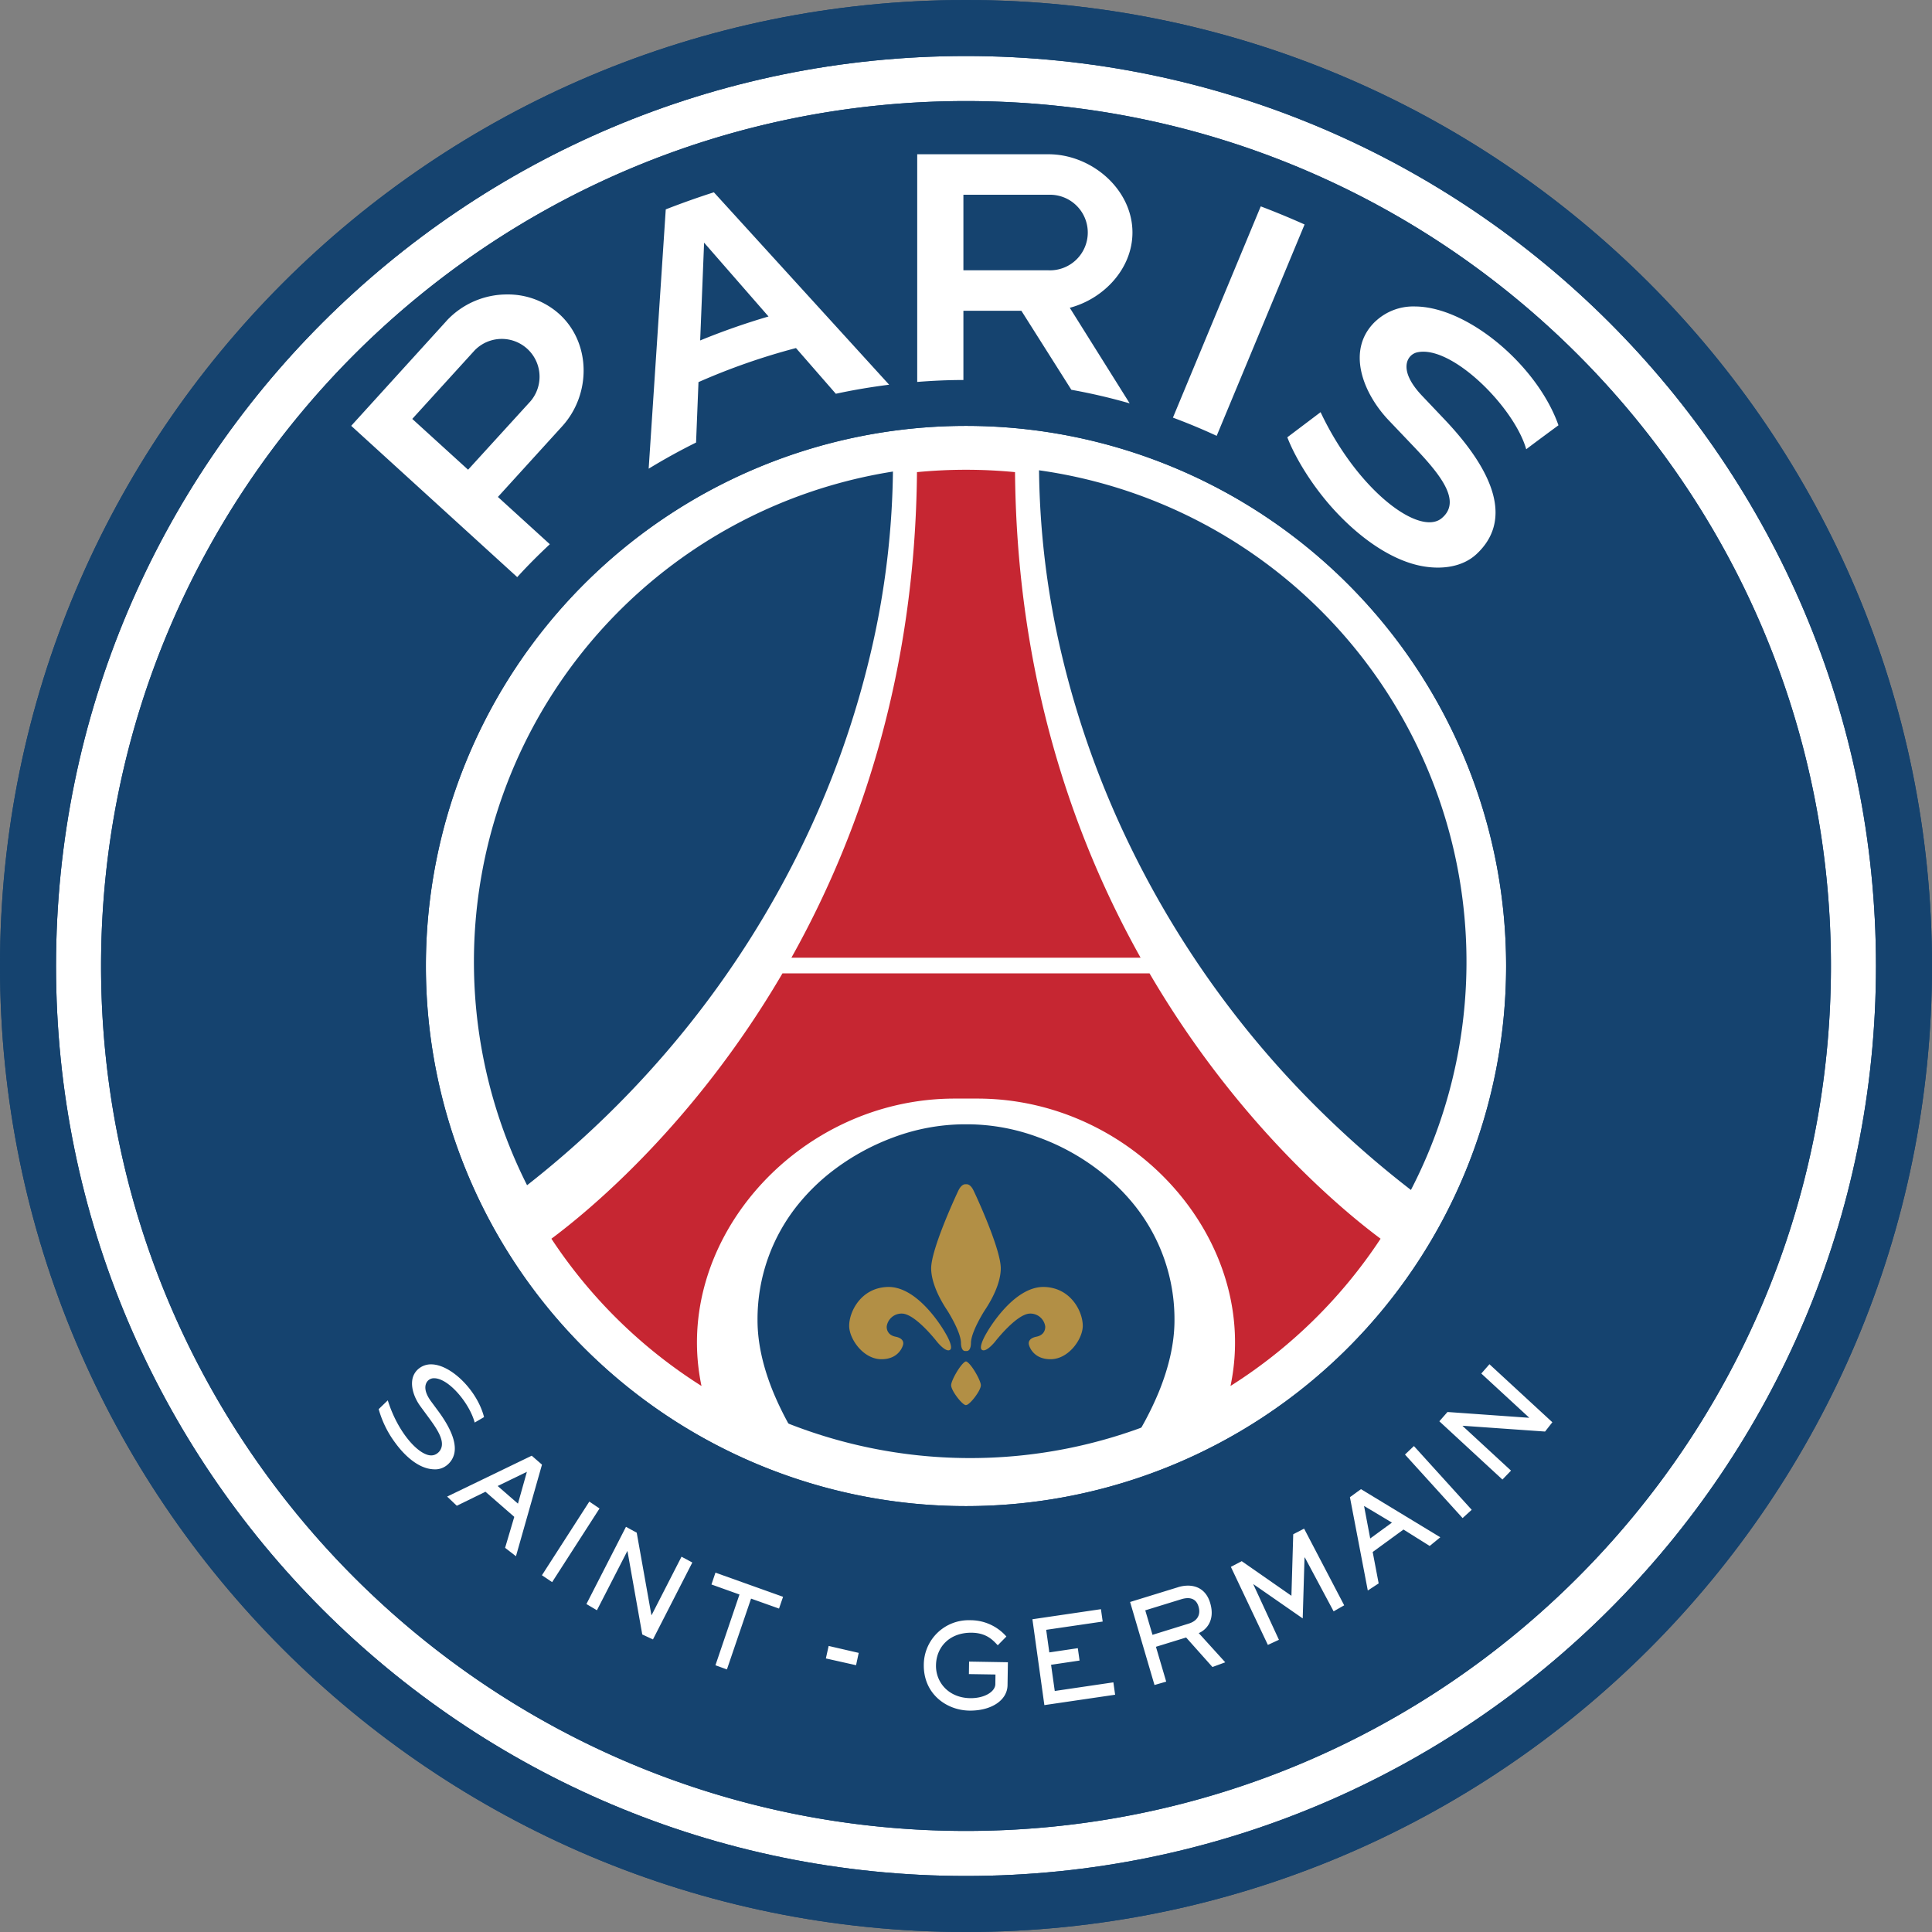 <svg xmlns="http://www.w3.org/2000/svg" fill="none" viewBox="0 0 32 32"><rect x="0" y="0" width="32" height="32" fill="#808080" stroke="none"/><path fill="#fff" d="M16 31.445c8.53 0 15.445-6.915 15.445-15.445C31.445 7.47 24.53.555 16 .555 7.47.555.555 7.47.555 16 .555 24.53 7.47 31.445 16 31.445z"/><path fill="#15436F" d="M16 0C7.163 0 0 7.163 0 16s7.163 16 16 16 16-7.163 16-16S24.836 0 16 0zm0 31.072C7.676 31.072.928 24.324.928 16 .928 7.676 7.676.928 16 .928 24.324.928 31.072 7.676 31.072 16c0 8.324-6.748 15.072-15.072 15.072z"/><path fill="#15436F" d="M16 1.674C8.088 1.674 1.674 8.088 1.674 16c0 7.912 6.414 14.326 14.326 14.326 7.912 0 14.326-6.414 14.326-14.326 0-7.912-6.414-14.326-14.326-14.326zm0 23.272a8.946 8.946 0 110-17.892 8.946 8.946 0 010 17.892z"/><path fill="#15436F" d="M16 0C7.163 0 0 7.163 0 16s7.163 16 16 16 16-7.163 16-16S24.836 0 16 0zm0 31.072C7.676 31.072.928 24.324.928 16 .928 7.676 7.676.928 16 .928 24.324.928 31.072 7.676 31.072 16c0 8.324-6.748 15.072-15.072 15.072z"/><path fill="#15436F" d="M16 1.674C8.088 1.674 1.674 8.088 1.674 16c0 7.912 6.414 14.326 14.326 14.326 7.912 0 14.326-6.414 14.326-14.326 0-7.912-6.414-14.326-14.326-14.326zm0 23.272a8.946 8.946 0 110-17.892 8.946 8.946 0 010 17.892z"/><path fill="#15436F" d="M21.812 21.812a8.22 8.22 0 10-11.624-11.624 8.22 8.22 0 0011.624 11.624z"/><path fill="#fff" d="M13.291 23.962l-1.346-.386L9.842 22.2l-1.245-2.024.016-.454a16.252 16.252 0 002.727-2.659 15.93 15.93 0 001.928-3.022 15.298 15.298 0 001.145-3.192 13.81 13.81 0 00.378-3.17l1.008-.083v-.034L16 7.58l.201-.017v.034l1.008.083c.003 1.068.13 2.132.378 3.17a15.292 15.292 0 001.145 3.192 15.929 15.929 0 003.19 4.409c.463.452.952.877 1.465 1.272l.016.454-1.245 2.024-2.103 1.376-1.33.36c.182-.275.336-.565.463-.868.176-.428.265-.831.265-1.2a3.02 3.02 0 00-.695-1.947 3.403 3.403 0 00-.464-.461 3.714 3.714 0 00-1.102-.626 3.389 3.389 0 00-1.142-.213h-.1c-.39.005-.777.077-1.143.213a3.847 3.847 0 00-1.102.626c-.169.139-.324.293-.463.461a3.02 3.02 0 00-.695 1.947c0 .376.092.788.275 1.224a5.3 5.3 0 00.47.87z"/><path fill="#C62632" d="M16.812 7.82a8.443 8.443 0 00-1.624 0c-.03 3.361-.952 6.028-2.08 8.043h5.784c-1.128-2.015-2.05-4.682-2.08-8.042zm2.228 8.302h-6.08c-1.463 2.502-3.215 3.94-3.827 4.395a8.263 8.263 0 002.486 2.439c-.503-2.392 1.59-4.76 4.193-4.76h.376c2.603 0 4.696 2.368 4.193 4.76a8.263 8.263 0 002.486-2.439c-.612-.455-2.364-1.893-3.827-4.395z"/><path fill="#B28F45" d="M16.012 22.377c.072 0 .07-.131.07-.131 0-.186.224-.536.224-.536.221-.33.27-.567.27-.702 0-.315-.395-1.174-.45-1.287-.054-.114-.114-.106-.114-.106h-.024s-.06-.008-.115.106c-.054.113-.45.972-.45 1.287 0 .135.05.372.27.702 0 0 .224.35.224.536 0 0-.002.131.07.131h.025zM14.065 21.96c0-.237.197-.632.64-.644.524-.012.954.764.954.764s.146.239.073.28c-.073.041-.216-.141-.216-.141s-.358-.462-.579-.462a.248.248 0 00-.25.211s-.016.14.147.172c.162.033.123.136.123.136s-.055.237-.357.237-.535-.336-.535-.553zM17.934 21.96c0-.237-.197-.632-.64-.644-.523-.012-.954.764-.954.764s-.145.239-.073.28c.073.041.217-.141.217-.141s.358-.462.578-.462a.248.248 0 01.25.211s.016.14-.146.172c-.162.033-.123.136-.123.136s.055.237.357.237c.301 0 .534-.336.534-.553zM16.246 22.941v-.001c-.006-.082-.142-.319-.22-.377a.043.043 0 00-.024-.013H16h-.002a.043.043 0 00-.025.013c-.078.058-.214.295-.219.377v.005c0 .089.185.328.244.328l.002-.001h.002c.059 0 .244-.238.244-.327v-.003z"/><path fill="#fff" d="M22.784 5.32c-.495.468-.214 1.187.217 1.641l.42.441c.427.45.8.899.457 1.182-.366.303-1.39-.455-2.005-1.757l-.551.416c.132.342.428.838.827 1.258.452.476.945.785 1.386.872.346.068.691.017.919-.194.568-.527.361-1.296-.531-2.235l-.37-.39c-.411-.433-.243-.68-.084-.717.567-.133 1.61.902 1.81 1.604.165-.126.534-.397.534-.397-.345-.983-1.5-1.968-2.383-1.968a.912.912 0 00-.646.245zM6.828 6.939L7.86 5.805a.626.626 0 01.925.843L7.753 7.78l-.925-.842zm.567-1.623L5.817 7.053l2.75 2.506c.172-.19.353-.37.54-.545l-.86-.783 1.064-1.17c.481-.528.482-1.377-.046-1.858a1.272 1.272 0 00-.862-.326 1.367 1.367 0 00-1.008.438zm12.032 1.601c.247.092.488.192.725.302l1.456-3.501a13.722 13.722 0 00-.726-.3l-1.455 3.5zm-7.765-2.898l1.067 1.223c-.384.113-.762.245-1.132.397l.065-1.62zm-.635-.551l-.283 4.295c.254-.155.516-.3.785-.433l.04-1.001a10.81 10.81 0 011.615-.564l.66.757c.29-.063.584-.112.883-.15l-2.903-3.187a13.7 13.7 0 00-.797.283zm4.93-.242h1.409a.626.626 0 110 1.251h-1.409v-1.25zm-.765-.67v3.77c.252-.02.507-.032.765-.032V5.147h.96l.828 1.309c.328.059.65.134.966.225l-.992-1.583c.569-.151 1.038-.653 1.038-1.247 0-.715-.676-1.296-1.391-1.296h-2.174zM8.243 24.613l.484-.235-.148.527-.336-.292zm-.837.175l.16.152.475-.232.477.416-.152.513.18.139.431-1.517-.17-.148-1.401.677zM8.976 26.091l.169.114.785-1.22-.169-.114-.785 1.22zM9.713 26.568l.174.103.503-.98.003.001.245 1.38.177.082.652-1.274-.179-.096-.495.967-.004-.002-.243-1.363-.178-.097-.655 1.279zM11.784 26.244l.464.166-.398 1.172.19.069.4-1.173.463.165.067-.195-1.12-.4-.066.196zM15.301 27.57c-.008.488.378.757.752.763.352.006.63-.162.635-.42l.006-.381-.643-.011-.003.207.44.007-.002.16c-.002.123-.177.236-.42.232-.355-.007-.568-.263-.563-.544.004-.301.223-.546.595-.54.254.004.36.138.428.208l.143-.145a.79.79 0 00-.588-.27h-.015a.742.742 0 00-.765.734M17.1 26.82l.198 1.422 1.172-.172-.029-.205-.971.143-.061-.434.472-.07-.029-.205-.472.07-.052-.374.936-.137-.029-.205-1.136.167zM18.97 26.672l.597-.184c.112-.034.24-.032.285.124.039.134-.02.237-.166.281l-.597.185-.12-.406zm.54-.382l-.792.244.404 1.375.194-.056-.17-.577.5-.154.436.489.212-.078-.439-.484c.11-.044.278-.197.19-.496-.061-.21-.209-.29-.37-.29a.568.568 0 00-.166.027M22.593 24.943l.462.276-.36.263-.102-.539zm-.234-.145l.296 1.546.18-.118-.099-.52.51-.372.434.272.176-.144-1.314-.797-.183.133zM23.271 24.092l.954 1.052.151-.137-.957-1.056-.148.141zM24.535 22.75l.792.73-.002.003-1.35-.096-.135.154 1.045.965.142-.148-.802-.74.003-.003 1.363.096.121-.154-1.042-.961-.135.154zM21.42 25.412l-.03 1.019-.823-.573-.18.094.613 1.293.183-.085-.424-.918.003-.002.815.566.03-1.008.005-.002.477.893.175-.1-.664-1.27-.18.093zM6.945 22.662a.294.294 0 00-.117.2c-.018.128.032.29.136.432l.15.204c.115.158.226.324.203.455a.187.187 0 01-.086.127.162.162 0 01-.09.026c-.203 0-.546-.37-.715-.902l-.003-.01-.148.143-.003.003.001.003c.056.198.147.385.27.55.155.214.333.362.5.417.05.017.103.026.157.027a.307.307 0 00.187-.057.342.342 0 00.142-.23c.025-.169-.063-.393-.26-.664l-.133-.18c-.105-.145-.1-.239-.078-.292a.138.138 0 01.132-.086c.24 0 .582.409.67.726l.003.008.006-.004.144-.084.005-.003-.002-.005c-.114-.438-.548-.868-.876-.868-.07-.001-.14.022-.195.064M13.679 27.469l.5.112.044-.204-.498-.115-.046.207z"/></svg>